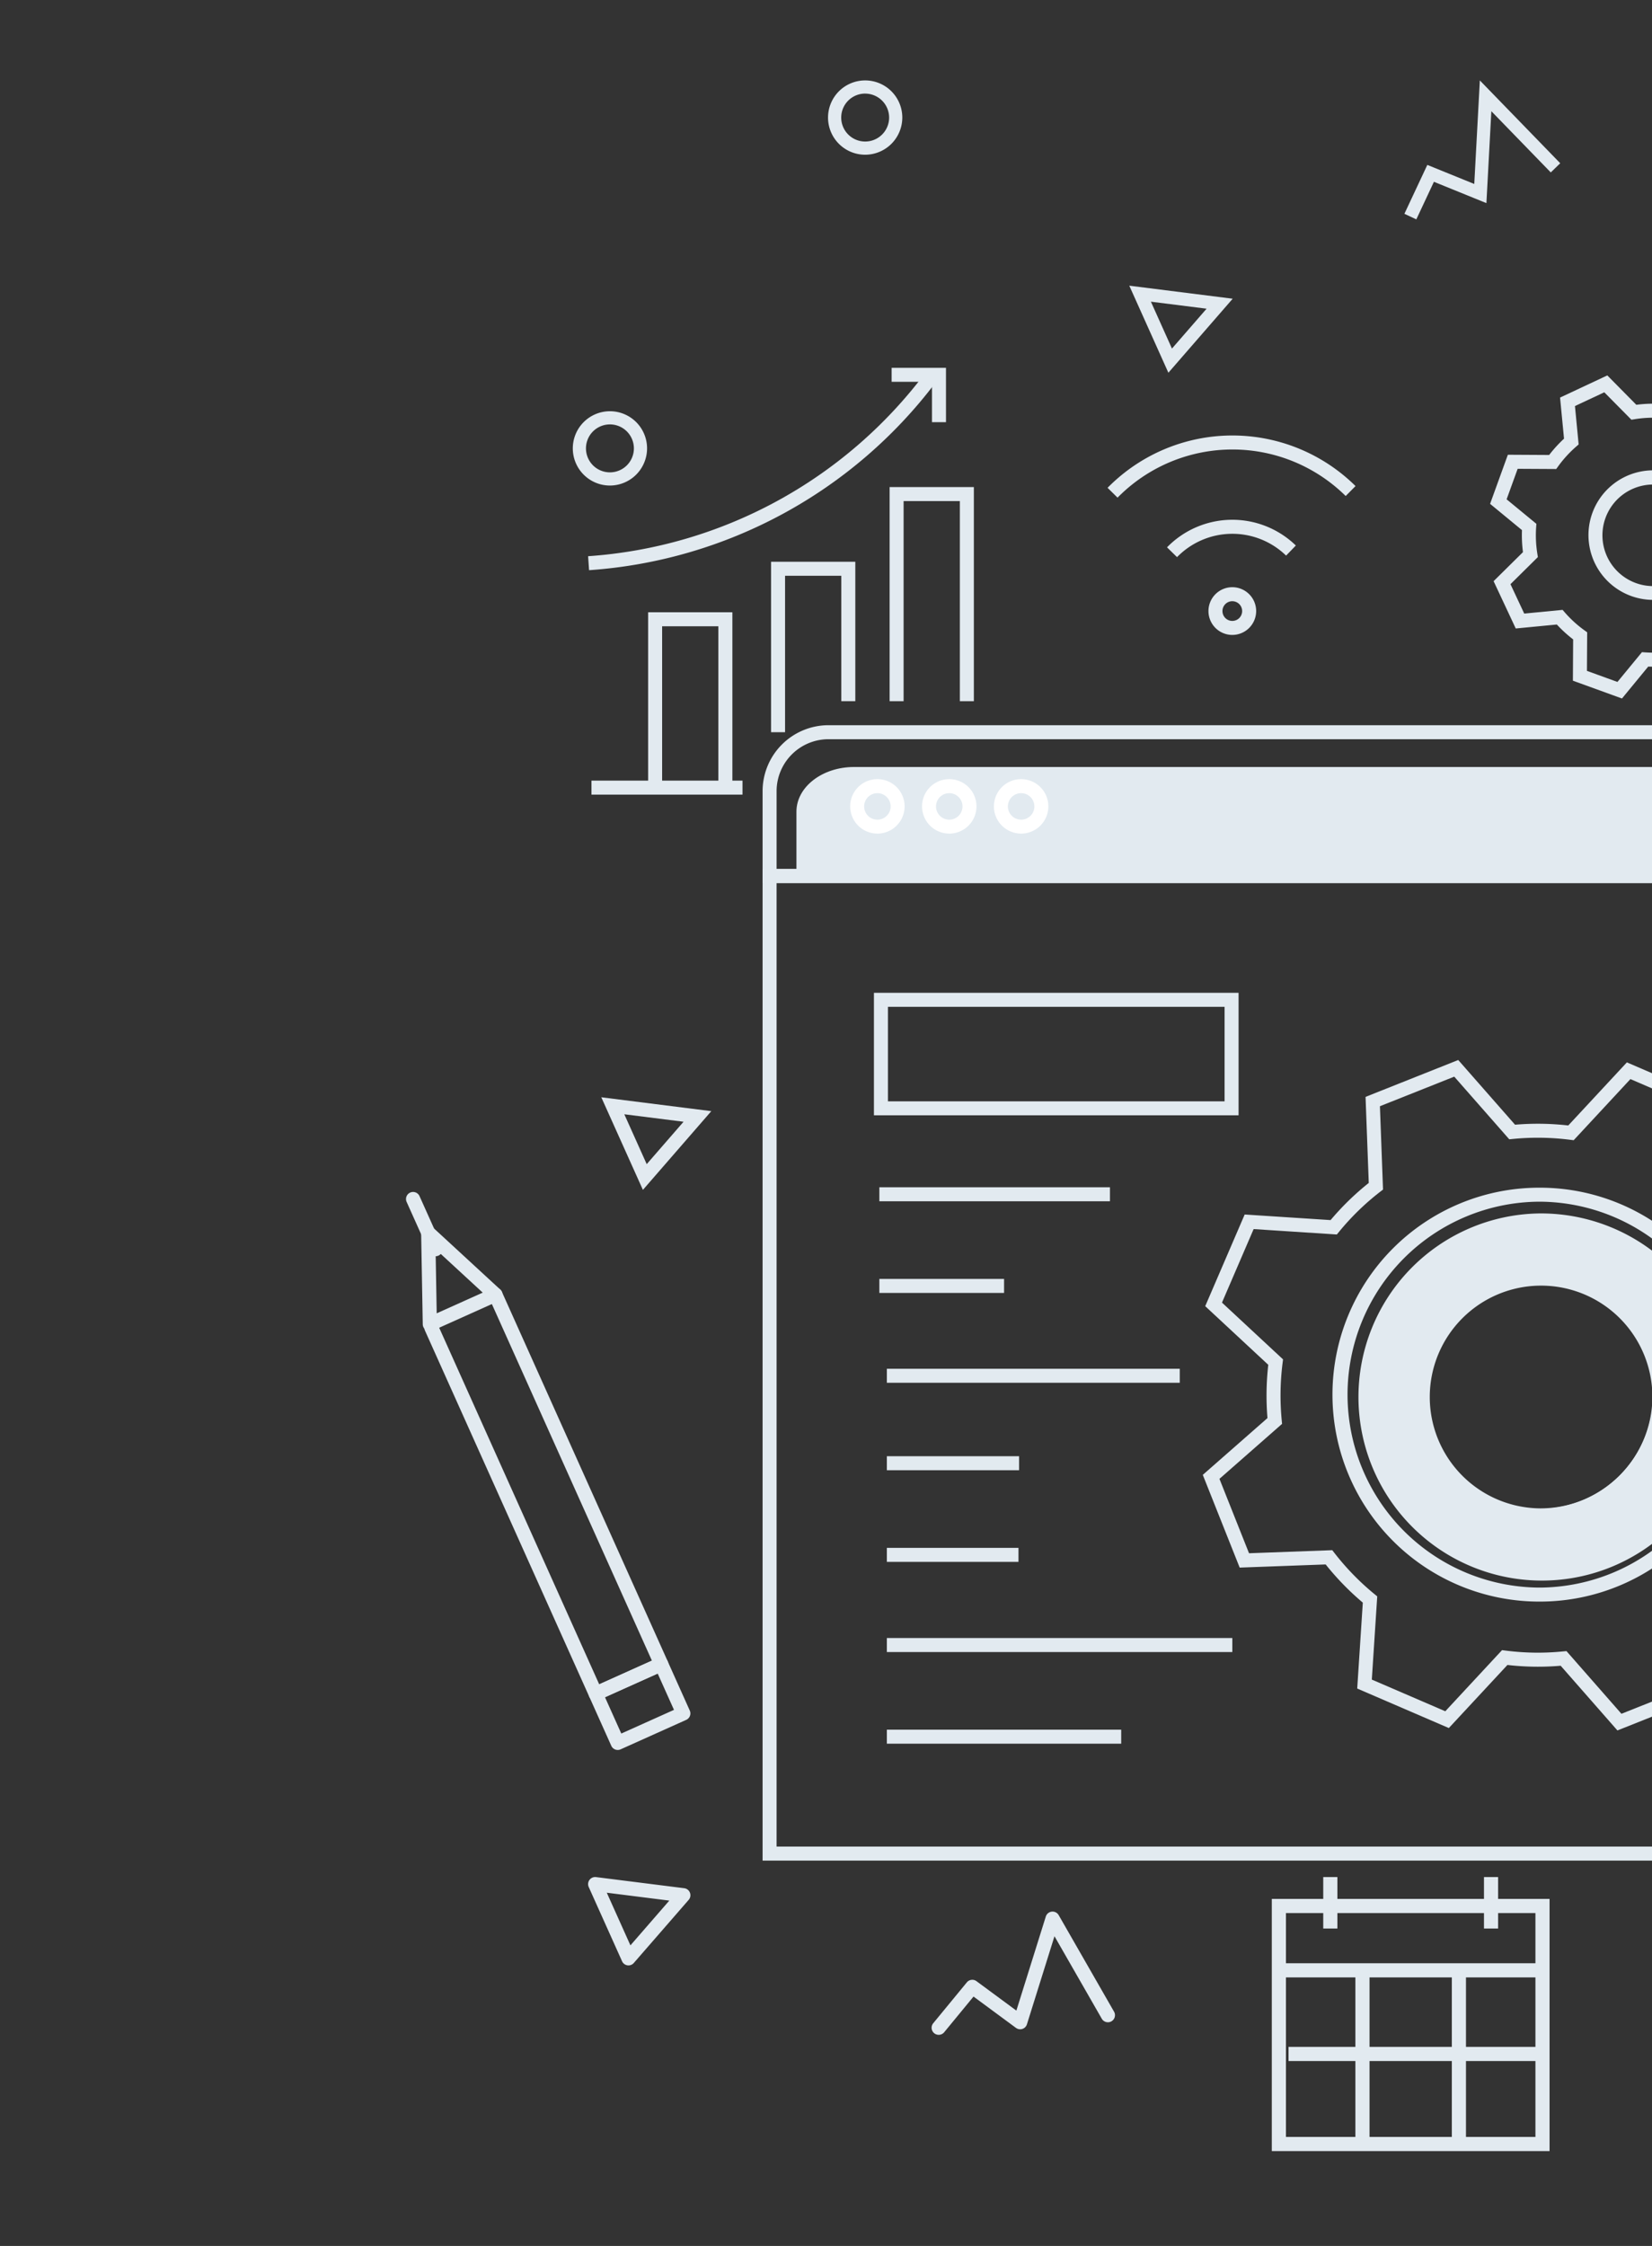 <svg xmlns="http://www.w3.org/2000/svg" xmlns:xlink="http://www.w3.org/1999/xlink" width="262" height="356" viewBox="0 0 262 356">
  <rect x="0" y="0" width="262" height="356" fill="#333333" stroke="none"/>
  <defs>
    <clipPath id="clip-path">
      <rect id="Rectangle_47032" data-name="Rectangle 47032" width="262" height="356" transform="translate(1042 325)" fill="#fff" stroke="#707070" stroke-width="1"/>
    </clipPath>
  </defs>
  <g id="contract-tab-bg" transform="translate(-1042 -325)" clip-path="url(#clip-path)">
    <g id="Group_49539" data-name="Group 49539" transform="translate(774.473 31.272)">
      <g id="Group_49490" data-name="Group 49490" transform="translate(360.798 591.253)">
        <path id="Path_96941" data-name="Path 96941" d="M911.151,616.643a1.139,1.139,0,0,1-.164-.012,1.122,1.122,0,0,1-.86-.651l-5.286-11.765a1.121,1.121,0,0,1,1.163-1.572l13.982,1.762a1.121,1.121,0,0,1,.706,1.849l-8.7,10A1.122,1.122,0,0,1,911.151,616.643Zm-3.445-11.524,3.749,8.344,6.166-7.094Z" transform="translate(-904.743 -602.636)" fill="#e2eaf0"/>
      </g>
      <g id="Group_49491" data-name="Group 49491" transform="translate(415.276 596.728)">
        <path id="Path_96942" data-name="Path 96942" d="M571.179,421.261a1.122,1.122,0,0,1-.865-1.834l5.33-6.479a1.12,1.12,0,0,1,1.532-.19l6.325,4.664,4.668-14.908a1.121,1.121,0,0,1,2.043-.223l8.779,15.3a1.121,1.121,0,1,1-1.945,1.117l-7.5-13.074-4.371,13.962a1.122,1.122,0,0,1-1.736.567l-6.734-4.966-4.654,5.658A1.117,1.117,0,0,1,571.179,421.261Z" transform="translate(-570.058 -401.728)" fill="#e2eaf0"/>
      </g>
      <g id="Group_49521" data-name="Group 49521" transform="translate(331.918 482.66)">
        <g id="Group_49517" data-name="Group 49517" transform="translate(2.912 15.165)">
          <path id="Path_96955" data-name="Path 96955" d="M846.363,824.921a1.118,1.118,0,0,1-1.023-.662l-26.042-58a1.121,1.121,0,0,1,2.046-.919l25.583,56.975,8.357-3.753L829.445,761.02a1.121,1.121,0,1,1,2.046-.918l26.3,58.567a1.12,1.12,0,0,1-.563,1.482l-10.4,4.671A1.118,1.118,0,0,1,846.363,824.921Z" transform="translate(-819.199 -759.438)" fill="#e2eaf0"/>
        </g>
        <g id="Group_49518" data-name="Group 49518" transform="translate(28.955 73.733)">
          <path id="Path_96956" data-name="Path 96956" d="M886.872,915.948a1.121,1.121,0,0,1-1.024-.662l-3.5-7.8a1.12,1.12,0,0,1,.564-1.482l10.4-4.671a1.122,1.122,0,0,1,1.482.564l3.5,7.8a1.12,1.12,0,0,1-.564,1.482l-10.4,4.671A1.113,1.113,0,0,1,886.872,915.948Zm-2.021-8.36,2.584,5.756,8.357-3.752-2.585-5.757Z" transform="translate(-882.247 -901.232)" fill="#e2eaf0"/>
        </g>
        <g id="Group_49519" data-name="Group 49519" transform="translate(2.4 5.346)">
          <path id="Path_96957" data-name="Path 96957" d="M819.337,752.4a1.122,1.122,0,0,1-1.121-1.1l-.257-14.491a1.122,1.122,0,0,1,1.882-.845l10.659,9.82a1.121,1.121,0,0,1-.3,1.848l-10.4,4.67A1.125,1.125,0,0,1,819.337,752.4Zm.91-13.011.18,10.17,7.3-3.278Z" transform="translate(-817.959 -735.668)" fill="#e2eaf0"/>
        </g>
        <g id="Group_49520" data-name="Group 49520">
          <path id="Path_96958" data-name="Path 96958" d="M816.839,732.915a1.121,1.121,0,0,1-1.024-.662l-3.568-7.945a1.121,1.121,0,0,1,2.046-.919l3.568,7.945a1.122,1.122,0,0,1-1.022,1.581Z" transform="translate(-812.148 -722.725)" fill="#e2eaf0"/>
        </g>
      </g>
      <g id="Group_49529" data-name="Group 49529" transform="translate(469.23 591.253)">
        <g id="Group_49522" data-name="Group 49522" transform="translate(0 3.466)">
          <path id="Path_96959" data-name="Path 96959" d="M865.74,477.494H821.69V437.523h44.05Zm-41.807-2.243H863.5V439.766H823.933Z" transform="translate(-821.69 -437.523)" fill="#e2eaf0"/>
        </g>
        <g id="Group_49523" data-name="Group 49523" transform="translate(1.632 13.663)">
          <rect id="Rectangle_47026" data-name="Rectangle 47026" width="41.58" height="2.243" fill="#e2eaf0"/>
        </g>
        <g id="Group_49524" data-name="Group 49524" transform="translate(8.158 0)">
          <rect id="Rectangle_47027" data-name="Rectangle 47027" width="2.243" height="8.158" fill="#e2eaf0"/>
        </g>
        <g id="Group_49525" data-name="Group 49525" transform="translate(33.649 0)">
          <rect id="Rectangle_47028" data-name="Rectangle 47028" width="2.243" height="8.158" fill="#e2eaf0"/>
        </g>
        <g id="Group_49526" data-name="Group 49526" transform="translate(13.256 15.295)">
          <rect id="Rectangle_47029" data-name="Rectangle 47029" width="2.243" height="27.531" fill="#e2eaf0"/>
        </g>
        <g id="Group_49527" data-name="Group 49527" transform="translate(28.551 15.295)">
          <rect id="Rectangle_47030" data-name="Rectangle 47030" width="2.243" height="27.531" fill="#e2eaf0"/>
        </g>
        <g id="Group_49528" data-name="Group 49528" transform="translate(2.651 26.919)">
          <rect id="Rectangle_47031" data-name="Rectangle 47031" width="39.767" height="2.243" fill="#e2eaf0"/>
        </g>
      </g>
      <g id="Group_49538" data-name="Group 49538" transform="translate(-1094.716 -107.396)">
        <g id="Group_49530" data-name="Group 49530" transform="translate(1426.344 466.408)">
          <path id="Path_96960" data-name="Path 96960" d="M1411.543,705.761l-6.2-13.8,16.4,2.067Zm-2.772-11.263,3.339,7.431,5.492-6.318Z" transform="translate(-1290.344 -711.963)" fill="#e2eaf0"/>
        </g>
        <g id="Group_49531" data-name="Group 49531" transform="translate(1584.975 413.871)">
          <path id="Path_96961" data-name="Path 96961" d="M1886.9,453.262l-1.89-.886,3.635-7.749,7.446,3.023.883-16.414,12.75,13.13-1.5,1.454-9.425-9.705-.783,14.571-8.324-3.38Z" transform="translate(-1885.01 -431.236)" fill="#e2eaf0"/>
        </g>
        <g id="Group_49532" data-name="Group 49532" transform="translate(1453.085 466.307)">
          <path id="Path_96962" data-name="Path 96962" d="M1937.923,691.719a5.889,5.889,0,1,1,5.89-5.889A5.9,5.9,0,0,1,1937.923,691.719Zm0-9.691a3.8,3.8,0,1,0,3.8,3.8A3.806,3.806,0,0,0,1937.923,682.027Z" transform="translate(-1932.033 -679.94)" fill="#e2eaf0"/>
        </g>
        <g id="Group_49533" data-name="Group 49533" transform="translate(1493.566 413.871)">
          <path id="Path_96963" data-name="Path 96963" d="M1493.518,400.186a5.889,5.889,0,1,1,5.889-5.889A5.9,5.9,0,0,1,1493.518,400.186Zm0-9.691a3.8,3.8,0,1,0,3.8,3.8A3.806,3.806,0,0,0,1493.518,390.5Z" transform="translate(-1487.629 -388.408)" fill="#e2eaf0"/>
        </g>
      </g>
      <g id="Group_49607" data-name="Group 49607" transform="translate(-94.202 -567.327)">
        <path id="Path_97044" data-name="Path 97044" d="M234.146,92.559c0-3.91-4.09-7.079-9.133-7.079H53.769c-5.045,0-9.133,3.17-9.133,7.079v10.2h189.51Z" transform="translate(443.404 897.149)" fill="#e2eaf0"/>
        <path id="Path_97045" data-name="Path 97045" d="M196.527,184.079a29.1,29.1,0,1,0,29.5,29.025,29.259,29.259,0,0,0-29.5-29.025m.118,46.751a17.654,17.654,0,1,1,17.8-17.7,17.753,17.753,0,0,1-17.8,17.7" transform="translate(409.347 869.313)" fill="#e2eaf0"/>
        <path id="Path_97046" data-name="Path 97046" d="M9.427,170.885l-6.6-14.68,17.447,2.2ZM6.478,158.9l3.552,7.906,5.843-6.722Z" transform="translate(454.264 878.775)" fill="#e2eaf0"/>
        <path id="Path_97047" data-name="Path 97047" d="M327.445,235.791l-2.013-.939,4.637-9.957-12.055,2.628-.039-7.853-5.749-1.007.383-2.187,7.577,1.328.035,6.965,13.752-3Z" transform="translate(373.885 863.117)" fill="#e2eaf0"/>
        <path id="Path_97048" data-name="Path 97048" d="M265.536,142.518a6.266,6.266,0,1,1,6.266-6.267,6.274,6.274,0,0,1-6.266,6.267m0-10.312a4.046,4.046,0,1,0,4.045,4.045,4.05,4.05,0,0,0-4.045-4.045" transform="translate(387.643 885.587)" fill="#e2eaf0"/>
        <path id="Path_97049" data-name="Path 97049" d="M214.175,52.643l-7.784-2.822.038-6.548a20.389,20.389,0,0,1-2.585-2.356l-6.517.629-3.512-7.5,4.657-4.6a20.809,20.809,0,0,1-.157-3.493l-5.056-4.162,2.818-7.784,6.55.037a20.77,20.77,0,0,1,2.357-2.583l-.628-6.516,7.495-3.512,4.6,4.657a20.358,20.358,0,0,1,3.495-.157L224.113.878,231.9,3.7l-.035,6.548a21.069,21.069,0,0,1,2.585,2.356l6.515-.63,3.179,6.79-2.01.941-2.514-5.37-6.079.588-.375-.427a18.692,18.692,0,0,0-3.067-2.8l-.46-.335.033-6.111L224.83,3.5l-3.886,4.717-.569-.038a18.214,18.214,0,0,0-4.14.187l-.563.09-4.3-4.347L206.718,6.29l.585,6.083-.429.375a18.436,18.436,0,0,0-2.794,3.061l-.335.461-6.114-.034-1.751,4.836,4.72,3.885-.039.57a18.484,18.484,0,0,0,.186,4.141l.089.563-4.345,4.293,2.183,4.66,6.082-.587.375.43a18.276,18.276,0,0,0,3.061,2.789l.464.335-.037,6.114,4.837,1.754,3.886-4.719.57.038a18.361,18.361,0,0,0,4.141-.186l.562-.09,4.3,4.344,5.367-2.514.942,2.01-6.785,3.178-4.607-4.653a20.814,20.814,0,0,1-3.494.157Zm4.979-15.63a10.268,10.268,0,1,1,4.338-.973,10.229,10.229,0,0,1-4.338.973m-.014-18.286a8.051,8.051,0,1,0,2.737.484,8.007,8.007,0,0,0-2.737-.484" transform="translate(404.792 919.128)" fill="#e2eaf0"/>
        <path id="Path_97050" data-name="Path 97050" d="M136.7,54.543a3.782,3.782,0,1,1,3.782-3.782,3.787,3.787,0,0,1-3.782,3.782m0-5.344a1.562,1.562,0,1,0,1.561,1.562A1.563,1.563,0,0,0,136.7,49.2" transform="translate(420.468 907.152)" fill="#e2eaf0"/>
        <path id="Path_97051" data-name="Path 97051" d="M125.625,38.461l-1.588-1.553a14.467,14.467,0,0,1,20.43-.289l-1.544,1.6a12.246,12.246,0,0,0-17.3.246" transform="translate(422.776 910.903)" fill="#e2eaf0"/>
        <path id="Path_97052" data-name="Path 97052" d="M112.881,24.342,111.3,22.785a27.783,27.783,0,0,1,39.325-.278l-1.561,1.578a25.564,25.564,0,0,0-36.181.257" transform="translate(426.085 915.592)" fill="#e2eaf0"/>
        <rect id="Rectangle_47066" data-name="Rectangle 47066" width="2.221" height="7.631" transform="translate(649.918 1114.505) rotate(-38.901)" fill="#e2eaf0"/>
        <rect id="Rectangle_47067" data-name="Rectangle 47067" width="2.221" height="7.617" transform="translate(635.126 1127.032) rotate(-38.898)" fill="#e2eaf0"/>
        <path id="Path_97053" data-name="Path 97053" d="M247.079,299.19l-9.427-11.683,33.857-27.318,9.427,11.683Zm-6.3-11.35,6.638,8.227,30.4-24.53-6.638-8.227Z" transform="translate(393.259 851.761)" fill="#e2eaf0"/>
        <path id="Path_97054" data-name="Path 97054" d="M277.636,318.411a5.976,5.976,0,0,1-4.665-2.225l-14.759-16.358,1.649-1.488,14.8,16.405a3.79,3.79,0,0,0,2.57,1.426,3.734,3.734,0,0,0,2.765-.813l10.511-8.481a3.765,3.765,0,0,0,.566-5.3l-14.758-16.36,1.649-1.488,14.8,16.406a5.987,5.987,0,0,1-.859,8.465l-10.511,8.481a5.957,5.957,0,0,1-3.754,1.325" transform="translate(387.918 845.644)" fill="#e2eaf0"/>
        <path id="Path_97055" data-name="Path 97055" d="M206.862,264.5H37.386V107.327H233.373l.036,129.072h-2.221l-.036-126.851H39.606V262.277H206.862Z" transform="translate(445.287 891.473)" fill="#e2eaf0"/>
        <path id="Path_97056" data-name="Path 97056" d="M233.373,101.547H37.386V86.979A10.46,10.46,0,0,1,47.835,76.53h175.09a10.46,10.46,0,0,1,10.449,10.449ZM39.607,99.326H231.153V86.979a8.237,8.237,0,0,0-8.228-8.228H47.835a8.237,8.237,0,0,0-8.228,8.228Z" transform="translate(445.287 899.474)" fill="#e2eaf0"/>
        <path id="Path_97057" data-name="Path 97057" d="M60.468,96.711A4.316,4.316,0,1,1,64.784,92.4a4.321,4.321,0,0,1-4.316,4.315m0-6.411a2.1,2.1,0,1,0,2.1,2.1,2.1,2.1,0,0,0-2.1-2.1" transform="translate(440.412 896.474)" fill="#fff"/>
        <path id="Path_97058" data-name="Path 97058" d="M75.867,96.711A4.316,4.316,0,1,1,80.183,92.4a4.321,4.321,0,0,1-4.316,4.315m0-6.411a2.1,2.1,0,1,0,2.1,2.1,2.1,2.1,0,0,0-2.1-2.1" transform="translate(436.411 896.474)" fill="#fff"/>
        <path id="Path_97059" data-name="Path 97059" d="M91.265,96.711A4.316,4.316,0,1,1,95.581,92.4a4.321,4.321,0,0,1-4.316,4.315m0-6.411a2.1,2.1,0,1,0,2.1,2.1,2.1,2.1,0,0,0-2.1-2.1" transform="translate(432.411 896.474)" fill="#fff"/>
        <path id="Path_97060" data-name="Path 97060" d="M119.072,153.257H61.241V133.841h57.831Zm-55.61-2.221h53.39V136.062H63.462Z" transform="translate(439.09 884.585)" fill="#e2eaf0"/>
        <rect id="Rectangle_47068" data-name="Rectangle 47068" width="36.571" height="2.221" transform="translate(501.19 1049.244)" fill="#e2eaf0"/>
        <rect id="Rectangle_47069" data-name="Rectangle 47069" width="19.781" height="2.221" transform="translate(501.189 1063.772)" fill="#e2eaf0"/>
        <rect id="Rectangle_47070" data-name="Rectangle 47070" width="54.79" height="2.221" transform="translate(502.38 1120.693)" fill="#e2eaf0"/>
        <rect id="Rectangle_47071" data-name="Rectangle 47071" width="37.166" height="2.221" transform="translate(502.38 1135.221)" fill="#e2eaf0"/>
        <rect id="Rectangle_47072" data-name="Rectangle 47072" width="20.972" height="2.221" transform="translate(502.38 1091.875)" fill="#e2eaf0"/>
        <rect id="Rectangle_47073" data-name="Rectangle 47073" width="46.455" height="2.221" transform="translate(502.38 1078.014)" fill="#e2eaf0"/>
        <rect id="Rectangle_47074" data-name="Rectangle 47074" width="20.876" height="2.221" transform="translate(502.38 1106.403)" fill="#e2eaf0"/>
        <path id="Path_97061" data-name="Path 97061" d="M196.721,233.082a20.338,20.338,0,0,1-.051-40.677h.053a20.338,20.338,0,0,1,.049,40.677Zm0-38.456h-.047a18.118,18.118,0,0,0,.045,36.235h.045a18.118,18.118,0,0,0-.044-36.235" transform="translate(409.177 869.371)" fill="#e2eaf0"/>
        <path id="Path_97062" data-name="Path 97062" d="M192.345,241.172a32.8,32.8,0,0,1-.082-65.608h.085a32.8,32.8,0,0,1,.079,65.608Zm0-63.388h-.078a30.584,30.584,0,0,0,.076,61.167h.077a30.584,30.584,0,0,0-.075-61.167" transform="translate(413.552 873.746)" fill="#e2eaf0"/>
        <path id="Path_97063" data-name="Path 97063" d="M197.46,254.494l-9-10.256a42.3,42.3,0,0,1-8.443-.124l-9.294,10-14.53-6.262.886-13.619a43.105,43.105,0,0,1-5.891-6.051l-13.636.5-5.851-14.7,10.259-9a43.272,43.272,0,0,1,.126-8.445l-10-9.293,6.259-14.53,13.625.885a42.584,42.584,0,0,1,6.053-5.888l-.508-13.641,14.7-5.845,9.008,10.256a42.582,42.582,0,0,1,8.441.122L198.96,148.6l14.53,6.261-.894,13.626a42.716,42.716,0,0,1,5.89,6.052l13.639-.509,5.852,14.7-10.259,9.006a42.205,42.205,0,0,1-.129,8.444l10.006,9.29L231.34,230l-13.627-.889a42.638,42.638,0,0,1-6.05,5.888l.494,13.645Zm-8.079-12.576,8.715,9.934,11.785-4.688-.479-13.213.451-.349a40.378,40.378,0,0,0,6.509-6.335l.361-.442,13.2.862,5.016-11.657-9.693-9,.074-.566a40.031,40.031,0,0,0,.138-9.08l-.056-.568,9.934-8.721L230.642,176.3l-13.207.493-.349-.45a40.517,40.517,0,0,0-6.338-6.512l-.441-.361.865-13.2-11.65-5.02-9,9.69-.566-.071a40.66,40.66,0,0,0-9.082-.131l-.568.056-8.724-9.931-11.788,4.687.491,13.211-.452.349a40.255,40.255,0,0,0-6.512,6.332l-.362.441-13.194-.858-5.021,11.653,9.684,9-.071.566a41.1,41.1,0,0,0-.137,9.09l.054.566-9.931,8.714,4.692,11.793,13.2-.486.349.449a40.872,40.872,0,0,0,6.341,6.512l.442.361-.859,13.189,11.652,5.022,9-9.689.567.073a40.137,40.137,0,0,0,9.079.132Z" transform="translate(420.785 880.848)" fill="#e2eaf0"/>
        <path id="Path_97064" data-name="Path 97064" d="M295.286,82.045l-.4-2.184a29.683,29.683,0,1,0-34.309-22.412l-2.161.507a31.932,31.932,0,1,1,36.87,24.089" transform="translate(388.084 914.496)" fill="#e2eaf0"/>
        <path id="Path_97065" data-name="Path 97065" d="M298.82,74.91l-.581-2.144A19.04,19.04,0,1,0,275.4,61.055l-2.08.778a21.271,21.271,0,1,1,25.5,13.078" transform="translate(384.342 910.754)" fill="#e2eaf0"/>
        <rect id="Rectangle_47075" data-name="Rectangle 47075" width="2.221" height="6.481" transform="translate(671.564 927.356)" fill="#e2eaf0"/>
        <rect id="Rectangle_47076" data-name="Rectangle 47076" width="2.221" height="6.481" transform="translate(682.153 927.356)" fill="#e2eaf0"/>
        <path id="Path_97066" data-name="Path 97066" d="M308.22,9.111H286.094V0H308.22Zm-19.9-2.221H306V2.221H288.315Z" transform="translate(380.674 919.356)" fill="#e2eaf0"/>
        <path id="Path_97067" data-name="Path 97067" d="M330.113,30.275l-1.57-1.57,4.9-4.9-2.652-2.651-5.136,5.136-1.57-1.57,6.706-6.706,5.792,5.792Z" transform="translate(370.805 914.676)" fill="#e2eaf0"/>
        <rect id="Rectangle_47077" data-name="Rectangle 47077" width="14.945" height="2.22" transform="translate(676.802 964.349) rotate(-45)" fill="#e2eaf0"/>
        <path id="Path_97068" data-name="Path 97068" d="M73.655,8.619H71.434v-6.4h-6.4V0h8.619Z" transform="translate(438.104 919.356)" fill="#e2eaf0"/>
        <rect id="Rectangle_47078" data-name="Rectangle 47078" width="23.951" height="2.221" transform="translate(455.534 984.788)" fill="#e2eaf0"/>
        <path id="Path_97069" data-name="Path 97069" d="M.152,32.421,0,30.207A73.192,73.192,0,0,0,53.344,1.326l1.77,1.341A75.4,75.4,0,0,1,.152,32.421" transform="translate(455 919.012)" fill="#e2eaf0"/>
        <path id="Path_97070" data-name="Path 97070" d="M26.222,79.422H24V54.568h-8.92V79.222H12.86V52.348H26.222Z" transform="translate(451.659 905.757)" fill="#e2eaf0"/>
        <path id="Path_97071" data-name="Path 97071" d="M41.421,68.548H39.2V41.53H52.562v22.1H50.341V43.751h-8.92Z" transform="translate(444.816 908.567)" fill="#e2eaf0"/>
        <path id="Path_97072" data-name="Path 97072" d="M77.96,59.475H75.739V27.758h-8.92V59.475H64.6V25.538H77.96Z" transform="translate(438.218 912.722)" fill="#e2eaf0"/>
      </g>
    </g>
  </g>
</svg>
